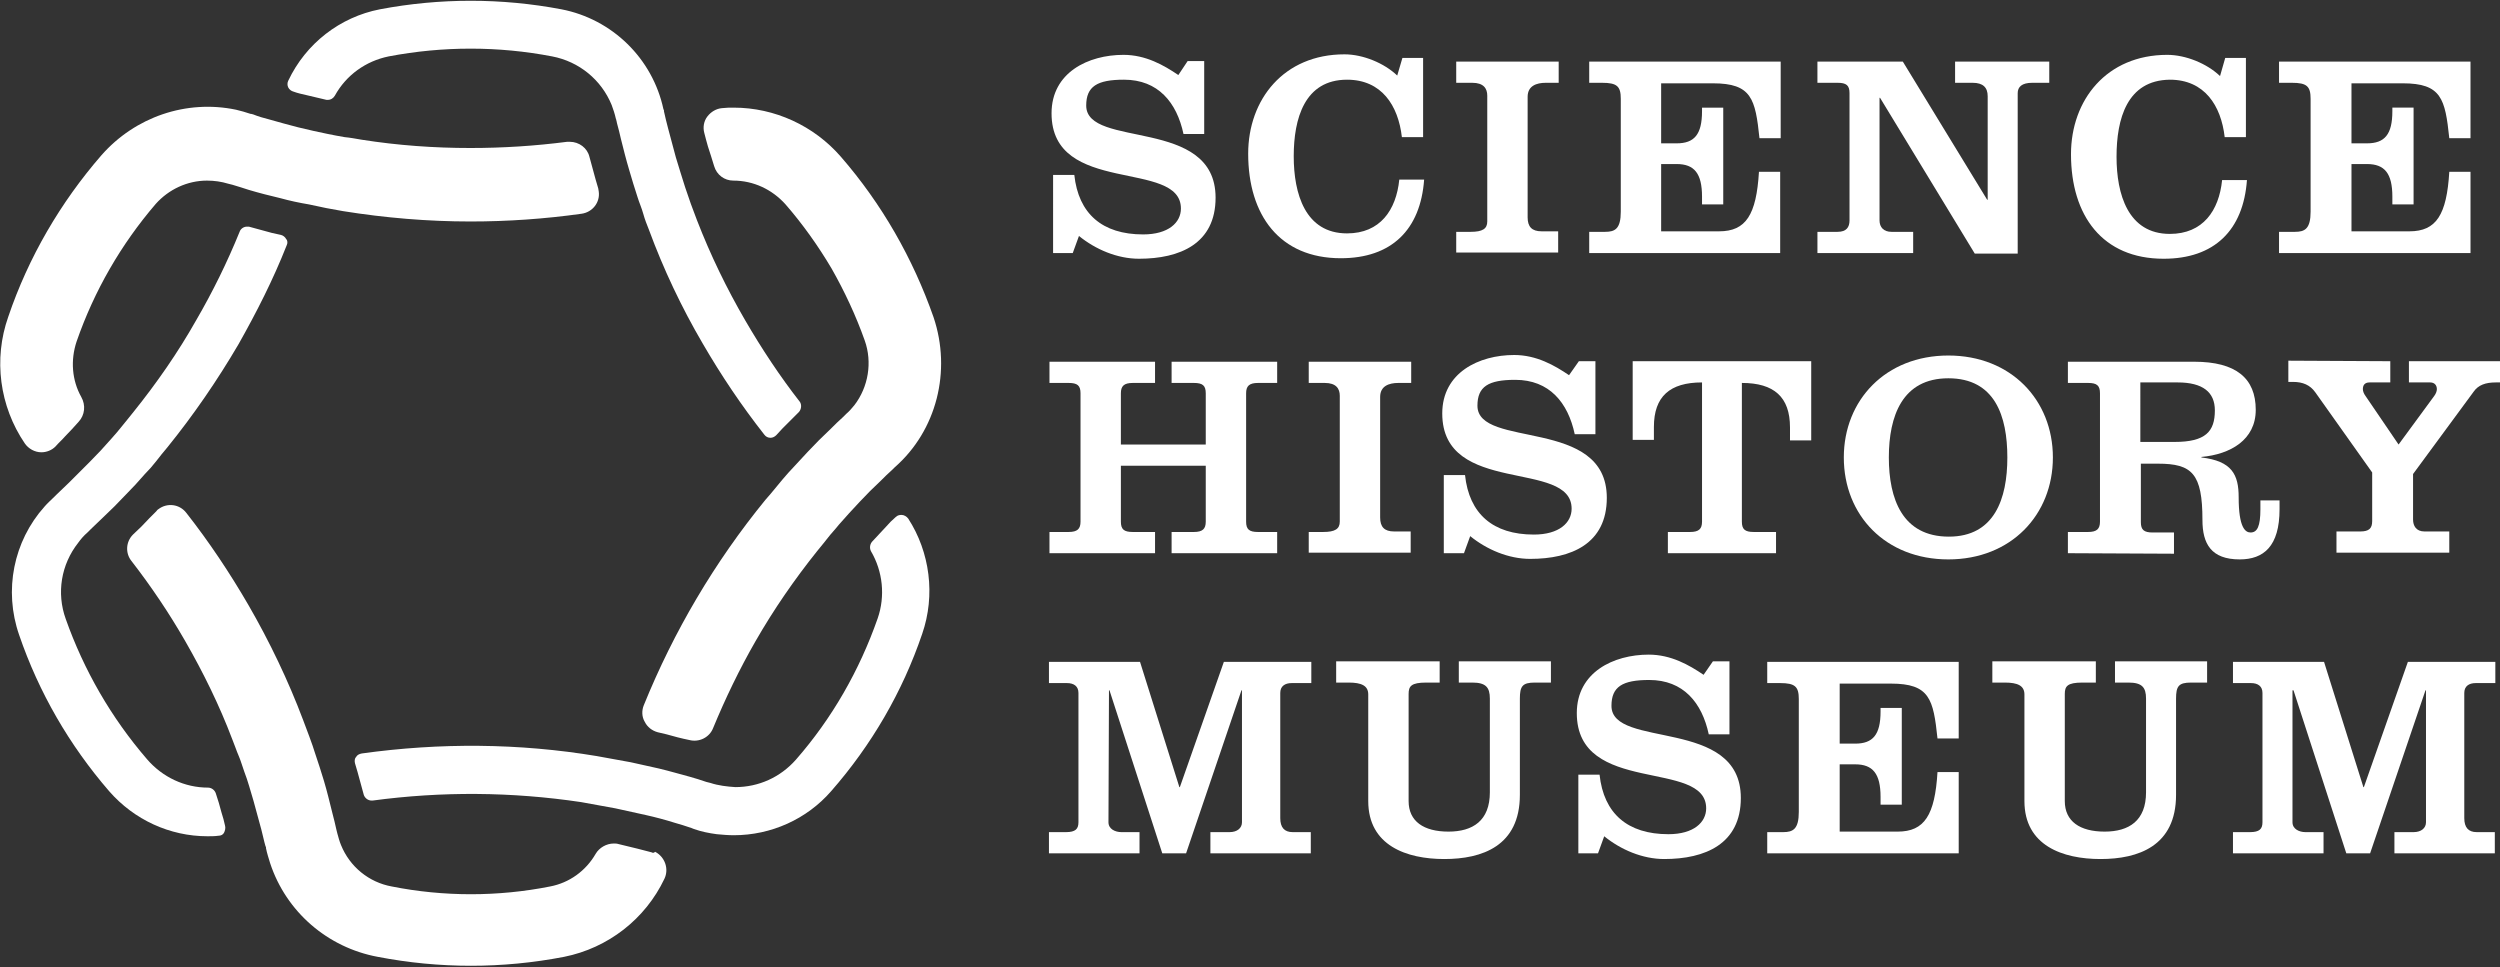 <?xml version="1.0" encoding="utf-8"?>
<!-- Generator: Adobe Illustrator 24.1.3, SVG Export Plug-In . SVG Version: 6.00 Build 0)  -->
<svg version="1.1" id="Layer_1" xmlns="http://www.w3.org/2000/svg" xmlns:xlink="http://www.w3.org/1999/xlink" x="0px" y="0px"
	 viewBox="0 0 483.1 186.9" style="enable-background:new 0 0 483.1 186.9;" xml:space="preserve">
<rect x="0" y="0" width="483.1" height="186.9" fill="#333333" stroke="none"/>
<style type="text/css">
	.st0{fill:#FFFFFF;}
	.st1{enable-background:new    ;}
</style>
<g id="Layer_2_1_">
	<g id="Layer_1-2">
		<path class="st0" d="M180.4,61.3c-4-11.4-10-21.9-17.9-31c-5.2-6-12.8-9.5-20.7-9.5c-0.8,0-1.5,0-2.3,0.1
			c-1.1,0.1-2.1,0.7-2.8,1.6s-0.9,2.1-0.6,3.2c0.2,0.9,0.5,1.8,0.7,2.6c0.4,1.2,0.8,2.5,1.2,3.8c0.5,1.7,2,2.8,3.7,2.8
			c3.9,0,7.5,1.7,10.1,4.6c3.3,3.8,6.3,8,8.9,12.4c2.5,4.4,4.7,9.1,6.4,13.9c1.5,4.2,0.7,9-2,12.5c-0.5,0.6-1,1.2-1.6,1.7l-0.6,0.6
			c-0.8,0.7-1.6,1.5-2.4,2.3c-1.5,1.4-3,2.9-4.4,4.4s-2.6,2.8-3.8,4.1c-0.7,0.8-1.4,1.6-2.2,2.6s-1.5,1.8-2.2,2.6
			c-9.8,12-17.7,25.4-23.5,39.7c-0.4,1-0.4,2.2,0.2,3.2c0.5,1,1.4,1.7,2.5,2l1.7,0.4c1.4,0.4,2.9,0.8,4.4,1.1
			c1.9,0.5,3.9-0.5,4.6-2.3c2.4-5.8,5.1-11.4,8.2-16.8c3.5-6.1,7.5-11.9,11.9-17.4c0.8-1,1.5-1.8,2.1-2.6s1.4-1.6,2.1-2.5
			c1.3-1.5,2.6-2.9,4-4.4s2.7-2.8,4-4c0.8-0.8,1.6-1.6,2.4-2.3l0.2-0.2l0.2-0.2C181,83.2,183.9,71.7,180.4,61.3L180.4,61.3z"/>
		<path class="st0" d="M125.9,164.7c-0.9-0.2-1.8-0.5-2.7-0.7c-1.2-0.3-2.5-0.6-3.7-0.9c-0.3-0.1-0.6-0.1-0.9-0.1
			c-1.4,0-2.8,0.8-3.5,2c-1.9,3.3-5.1,5.6-8.8,6.3c-5,1-10.2,1.5-15.3,1.5c-5.1,0-10.3-0.5-15.3-1.5c-4.4-0.8-8.1-3.8-9.8-8
			c-0.3-0.7-0.5-1.5-0.7-2.2l-0.2-0.8c-0.2-1-0.5-2.1-0.8-3.3c-0.5-2-1-4.1-1.6-6.1c-0.5-1.7-1.1-3.5-1.7-5.3
			c-0.3-1-0.7-2.1-1.1-3.2s-0.8-2.1-1.2-3.2c-2.9-7.7-6.5-15.2-10.6-22.3c-3.6-6.2-7.6-12.2-12-17.8c-1.3-1.7-3.7-2-5.4-0.7
			c-0.2,0.1-0.3,0.3-0.4,0.4l-1.3,1.3c-1,1.1-2.1,2.2-3.2,3.2c-1.4,1.4-1.5,3.6-0.3,5.1c3.8,4.9,7.3,10.1,10.4,15.5
			c3.5,6.1,6.6,12.4,9.1,19c0.5,1.2,0.8,2.2,1.2,3.1s0.7,2,1.1,3.1c0.7,1.8,1.2,3.7,1.8,5.7c0.5,1.8,1,3.7,1.5,5.5
			c0.3,1.1,0.5,2.2,0.8,3.2l0.1,0.2v0.2c0.2,1,0.5,1.9,0.8,2.9c3.1,9.4,11.1,16.3,20.8,18.1c11.9,2.3,24.1,2.3,36,0
			c8.5-1.7,15.7-7.3,19.4-15.1c0.9-1.9,0.1-4.2-1.8-5.2C126.3,164.9,126.1,164.8,125.9,164.7L125.9,164.7z"/>
		<path class="st0" d="M14.8,66c3.4-9.8,8.6-18.8,15.3-26.6c2.5-2.8,6.1-4.5,9.9-4.5c1.4,0,2.8,0.2,4.1,0.6l0.4,0.1l0.4,0.1
			c1.1,0.3,2.2,0.7,3.2,1c2,0.6,4,1.1,6.1,1.6c1.8,0.5,3.7,0.9,5.5,1.2c1.1,0.2,2.2,0.5,3.3,0.7s2.3,0.4,3.3,0.6
			c8.1,1.3,16.4,2,24.6,2c7.2,0,14.4-0.5,21.5-1.5c2.1-0.3,3.6-2.2,3.3-4.3c0-0.2-0.1-0.4-0.1-0.6c-0.2-0.6-0.3-1.1-0.5-1.7
			c-0.4-1.5-0.8-2.9-1.2-4.4c-0.4-1.7-2-2.9-3.8-2.9c-0.2,0-0.3,0-0.5,0c-6.2,0.8-12.4,1.2-18.7,1.2c-7,0-14-0.5-21-1.6
			c-1.2-0.2-2.2-0.4-3.3-0.5c-1.2-0.2-2.2-0.4-3.2-0.6c-1.9-0.4-3.8-0.8-5.8-1.3s-3.7-1-5.5-1.5c-1.2-0.3-2.2-0.6-3.2-1L48.5,22
			h-0.1c-0.9-0.3-1.9-0.6-2.8-0.8c-9.6-2-19.5,1.4-26,8.8c-7.9,9.1-14.1,19.7-18,31.2c-2.9,8.2-1.7,17.3,3.2,24.5
			c0.7,1,1.9,1.7,3.2,1.7c1,0,2-0.4,2.7-1.1c0.6-0.7,1.3-1.3,1.9-2c0.9-0.9,1.8-1.9,2.6-2.8c1.2-1.3,1.4-3.2,0.5-4.8
			C13.9,73.5,13.6,69.6,14.8,66z"/>
		<path class="st0" d="M178.2,122.5c-3.8,11.2-9.8,21.5-17.6,30.4c-4.7,5.4-11.6,8.5-18.8,8.5c-1.1,0-2.2-0.1-3.3-0.2
			c-1.5-0.2-3-0.5-4.4-1l-0.5-0.2c-1.1-0.4-2.2-0.7-3.2-1c-1.9-0.6-3.8-1.1-5.6-1.5s-4-0.9-5.9-1.3c-1-0.2-2.1-0.4-3.3-0.6
			s-2.1-0.4-3.3-0.6c-13.4-2-26.9-2.1-40.3-0.3h-0.2c-0.7,0-1.3-0.5-1.5-1.1c-0.4-1.4-0.8-2.9-1.2-4.4c-0.2-0.6-0.3-1.1-0.5-1.7
			c-0.1-0.4-0.1-0.9,0.2-1.2c0.2-0.4,0.6-0.6,1.1-0.7c15.1-2.1,30.4-2,45.4,0.5c1.1,0.2,2.1,0.4,3.3,0.6s2.2,0.4,3.3,0.6
			c1.8,0.4,3.6,0.8,5.4,1.2c2.1,0.5,4.1,1.1,6,1.6c1,0.3,2.1,0.6,3.2,1l0.8,0.2c1.5,0.5,3.2,0.7,4.8,0.8c4.5,0,8.7-1.9,11.7-5.3
			c7-8,12.3-17.3,15.8-27.3c1.5-4.3,1-9.1-1.3-13c-0.3-0.6-0.2-1.3,0.2-1.8c0.9-1,1.8-1.9,2.7-2.9c0.6-0.7,1.2-1.3,1.9-1.9
			c0.3-0.3,0.7-0.4,1.1-0.4c0.5,0,1,0.3,1.3,0.7C179.7,106.7,180.8,115,178.2,122.5z"/>
		<path class="st0" d="M55.4,47.4c-2.6,6.6-5.8,12.9-9.3,19.1c-4.1,7-8.7,13.7-13.8,20c-0.7,0.8-1.4,1.7-2.1,2.6s-1.4,1.7-2.2,2.5
			c-1.2,1.4-2.5,2.8-3.7,4c-1.4,1.5-2.9,3-4.4,4.4c-0.8,0.8-1.6,1.5-2.4,2.3l-0.6,0.6c-0.7,0.6-1.3,1.3-1.8,2
			c-3.3,4.2-4.2,9.7-2.4,14.7c3.5,9.9,8.8,19.1,15.7,27.1c3,3.5,7.3,5.5,11.8,5.5c0.7,0,1.3,0.5,1.5,1.1c0.4,1.2,0.8,2.5,1.1,3.7
			c0.3,0.9,0.5,1.7,0.7,2.6c0.1,0.4,0,0.9-0.2,1.3c-0.2,0.4-0.6,0.6-1.1,0.6c-0.7,0.1-1.4,0.1-2.1,0.1c-7.3,0-14.2-3.2-19-8.7
			c-7.7-8.9-13.6-19.1-17.4-30.2c-3-8.6-1.1-18.1,4.9-24.8c0.6-0.7,1.3-1.3,1.9-1.9l0.2-0.2l0.2-0.2c0.8-0.8,1.6-1.5,2.4-2.3
			c1.3-1.3,2.7-2.7,4.1-4.1s2.8-2.9,4.1-4.4c0.8-0.9,1.5-1.7,2.2-2.6s1.5-1.8,2.1-2.6c4.5-5.6,8.6-11.5,12.1-17.7
			c3.2-5.5,6-11.2,8.4-17.1c0.2-0.6,0.8-1,1.4-1c0.1,0,0.3,0,0.4,0c1.5,0.4,3,0.8,4.4,1.2l1.8,0.4c0.4,0.1,0.8,0.4,1,0.8
			C55.6,46.5,55.6,47,55.4,47.4z"/>
		<path class="st0" d="M154.4,79.6c-1.1,1.1-2.1,2.1-3.2,3.2c-0.4,0.4-0.8,0.9-1.2,1.3c-0.3,0.3-0.7,0.5-1.1,0.5
			c-0.5,0-0.9-0.2-1.2-0.6c-4.4-5.6-8.3-11.4-11.9-17.6c-4.1-7-7.6-14.4-10.4-22c-0.4-1-0.8-2-1.1-3.1s-0.8-2.2-1.1-3.2
			c-0.6-1.8-1.1-3.5-1.6-5.2c-0.6-2-1.1-4-1.6-6c-0.2-1-0.5-2-0.8-3.2c0-0.2-0.1-0.3-0.1-0.5l-0.1-0.3c-0.2-0.9-0.5-1.8-0.8-2.6
			c-2-4.9-6.3-8.4-11.5-9.4c-10.4-2-21.1-2-31.6,0c-4.4,0.9-8.2,3.6-10.4,7.6c-0.3,0.5-0.8,0.8-1.3,0.8c-0.1,0-0.2,0-0.3,0
			c-1.3-0.3-2.6-0.6-3.8-0.9c-0.9-0.2-1.8-0.4-2.6-0.7c-0.4-0.1-0.8-0.4-1-0.8s-0.2-0.9,0-1.3c3.4-7.2,10-12.3,17.7-13.8
			c11.6-2.2,23.5-2.2,35.1,0c9.8,1.9,17.6,9.5,19.7,19.3l0.1,0.2v0.2c0.2,1,0.5,2.1,0.8,3.3c0.5,1.9,1,3.8,1.5,5.6
			c0.6,2,1.2,3.9,1.8,5.8c0.4,1.1,0.7,2.1,1.1,3.2s0.8,2.1,1.2,3.2c2.6,6.7,5.7,13.1,9.3,19.3c3.2,5.5,6.7,10.8,10.6,15.8
			C154.9,78.2,154.9,79,154.4,79.6z"/>
		<g class="st1">
			<path class="st0" d="M229.5,11.8h3.2v14.1h-4c-1.3-6.1-4.9-10.5-11.5-10.5c-5.2,0-7.3,1.3-7.3,5c0,8.4,25,2.1,25,17.8
				c0,8.9-6.9,11.8-14.8,11.8c-4.2,0-8.4-1.8-11.6-4.4l-1.2,3.3h-3.8V33.8h4.1c0.8,7.5,5.4,11.5,13.3,11.5c4.9,0,7.3-2.3,7.3-5
				c0-9.6-25-2.4-25-18.4c0-7.9,7.1-11.3,13.9-11.3c4.3,0,7.8,2,10.6,3.9L229.5,11.8z"/>
		</g>
		<g class="st1">
			<path class="st0" d="M271,11.2h4v15.3h-4.1c-0.7-6.1-3.9-11.1-10.6-11.1c-8.2,0-10.3,7.5-10.3,14.8c0,7.2,2.2,14.9,10.3,14.9
				c6.4,0,9.5-4.5,10.1-10.4h4.8c-0.7,9.7-6.3,15.2-16.1,15.2c-11.8,0-17.9-8.3-17.9-20.2c0-10.5,6.9-19.2,18.6-19.2
				c3.6,0,7.7,1.7,10.2,4.1L271,11.2z"/>
		</g>
		<g class="st1">
			<path class="st0" d="M281.4,48.9v-4.1h2.8c2.3,0,3.2-0.6,3.2-2V18.5c0-1.4-0.7-2.5-2.9-2.5h-3.1v-4.1h19.8V16h-2.5
				c-1.8,0-3.5,0.6-3.5,2.7V42c0,1.8,0.8,2.7,2.7,2.7h3.2v4.1h-19.7V48.9z"/>
		</g>
		<g class="st1">
			<path class="st0" d="M307.1,48.9v-4.1h3.1c1.9,0,3-0.6,3-3.9V19.1c0-2.4-0.7-3.1-3.6-3.1h-2.5v-4.1h37v14.8H340
				c-0.8-7.6-1.5-10.6-9-10.6h-10v11.6h3c3.4,0,4.9-1.7,4.9-6.2v-0.7h4.1v18.7h-4.1V38c0-4.5-1.5-6.3-4.9-6.3h-3v13h11.2
				c5.2,0,7.2-3.2,7.7-11.5h4.1v15.7H307.1z"/>
		</g>
		<g class="st1">
			<path class="st0" d="M363.3,18.9h-0.1v23.7c0,1.3,0.8,2.2,2.3,2.2h4.2v4.1h-18.5v-4.1h3.9c1.7,0,2.3-0.9,2.3-2.2V18
				c0-1.5-0.6-2-2.3-2h-3.9v-4.1h16.5L384,38.6h0.1v-20c0-1.7-0.9-2.6-2.9-2.6h-3.4v-4.1H396V16h-3.3c-2,0-2.8,0.8-2.8,2v31h-8.3
				L363.3,18.9z"/>
		</g>
		<g class="st1">
			<path class="st0" d="M430,11.2h4v15.3h-4.1c-0.7-6.1-3.9-11.1-10.6-11.1C411,15.5,409,23,409,30.3c0,7.2,2.2,14.9,10.3,14.9
				c6.4,0,9.5-4.5,10.1-10.4h4.8c-0.7,9.7-6.3,15.2-16.1,15.2c-11.8,0-17.9-8.3-17.9-20.2c0-10.5,6.9-19.2,18.6-19.2
				c3.6,0,7.7,1.7,10.2,4.1L430,11.2z"/>
		</g>
		<g class="st1">
			<path class="st0" d="M440.4,48.9v-4.1h3.1c1.9,0,3-0.6,3-3.9V19.1c0-2.4-0.7-3.1-3.6-3.1h-2.5v-4.1h37v14.8h-4.1
				c-0.8-7.6-1.5-10.6-9-10.6h-9.9v11.6h3c3.4,0,4.9-1.7,4.9-6.2v-0.7h4.1v18.7h-4.1V38c0-4.5-1.5-6.3-4.9-6.3h-3v13h11.2
				c5.2,0,7.2-3.2,7.7-11.5h4.1v15.7H440.4z"/>
		</g>
		<g class="st1">
			<path class="st0" d="M202.8,106.9v-4.1h3.7c1.7,0,2.3-0.6,2.3-2V76c0-1.5-0.6-2-2.3-2h-3.7v-4.1h20.4V74h-4.3
				c-1.7,0-2.3,0.6-2.3,2v9.9H233V76c0-1.5-0.6-2-2.3-2h-4.3v-4.1h20.4V74h-3.7c-1.7,0-2.3,0.6-2.3,2v24.8c0,1.5,0.6,2,2.3,2h3.7
				v4.1h-20.4v-4.1h4.3c1.7,0,2.3-0.6,2.3-2V90h-16.4v10.8c0,1.5,0.6,2,2.3,2h4.3v4.1H202.8z"/>
		</g>
		<g class="st1">
			<path class="st0" d="M252.9,106.9v-4.1h2.8c2.3,0,3.2-0.6,3.2-2V76.5c0-1.4-0.7-2.5-2.9-2.5h-3.1v-4.1h19.8V74h-2.5
				c-1.8,0-3.5,0.6-3.5,2.7V100c0,1.8,0.8,2.7,2.7,2.7h3.2v4.1h-19.7L252.9,106.9L252.9,106.9z"/>
		</g>
		<g class="st1">
			<path class="st0" d="M305.1,69.8h3.2v14.1h-4c-1.3-6.1-4.9-10.5-11.5-10.5c-5.2,0-7.3,1.3-7.3,5c0,8.4,25,2.1,25,17.8
				c0,8.9-6.9,11.8-14.8,11.8c-4.2,0-8.4-1.8-11.6-4.4l-1.2,3.3H279V91.8h4.1c0.8,7.5,5.4,11.5,13.3,11.5c4.9,0,7.3-2.3,7.3-5
				c0-9.6-25-2.4-25-18.4c0-7.9,7.1-11.3,13.9-11.3c4.3,0,7.8,2,10.6,3.9L305.1,69.8z"/>
		</g>
		<g class="st1">
			<path class="st0" d="M350,69.8v15.3h-4.1v-2.5c0-5.9-3.1-8.6-9.3-8.6v26.8c0,1.5,0.6,2,2.3,2h4.3v4.1h-20.9v-4.1h4.3
				c1.7,0,2.3-0.6,2.3-2V73.9c-6.2,0-9.3,2.7-9.3,8.6V85h-4.1V69.8H350z"/>
		</g>
		<g class="st1">
			<path class="st0" d="M396.7,88.4c0,11.1-8.1,19.7-20.2,19.7s-20.2-8.5-20.2-19.7c0-11.1,8.1-19.7,20.2-19.7
				S396.7,77.3,396.7,88.4z M365,88.4c0,8,2.6,15.3,11.6,15.3c8.8,0,11.3-7.3,11.3-15.3s-2.4-15.3-11.4-15.3
				C367.6,73.1,365,80.4,365,88.4z"/>
		</g>
		<g class="st1">
			<path class="st0" d="M399.6,106.9v-4.1h3.9c1.7,0,2.3-0.6,2.3-2V76c0-1.5-0.6-2-2.3-2h-3.9v-4.1H424c8.1,0,11.9,3.2,11.9,9.3
				c0,5.8-4.9,8.6-10.5,9.1v0.1c5.9,0.7,7.2,3.3,7.2,7.7c0,5.9,1.3,6.8,2.3,6.8c1.3,0,1.9-1.2,1.9-4.5v-1.7h3.7v1.7
				c0,7.2-3.1,9.7-7.7,9.7c-5.5,0-7.2-3-7.2-7.6c0-9-2-10.9-8.6-10.9h-3.3v11.3c0,1.5,0.6,2,2.3,2h4.1v4.1L399.6,106.9L399.6,106.9z
				 M413.6,85.4h6.6c6,0,7.8-2,7.8-6.1c0-3.5-2.3-5.4-7.2-5.4h-7.2L413.6,85.4L413.6,85.4z"/>
		</g>
		<g class="st1">
			<path class="st0" d="M461.9,69.8v4.1h-4c-1,0-1.3,0.6-1.3,1.3c0,0.4,0.2,0.9,0.5,1.3l6.4,9.4l6.9-9.4c0.3-0.4,0.5-0.9,0.5-1.3
				c0-0.7-0.4-1.3-1.3-1.3h-4.1v-4.1h17.8v4.1h-1c-2,0-3.4,0.5-4.3,1.8l-11.7,15.9v8.8c0,1.2,0.6,2.3,2.2,2.3h4.8v4.1h-21.8v-4.1
				h4.6c1.7,0,2.3-0.6,2.3-2v-9.4l-11-15.5c-1-1.4-2.4-2-4.3-2h-0.9v-4.1L461.9,69.8L461.9,69.8z"/>
		</g>
		<g class="st1">
			<path class="st0" d="M214.2,158.9c0,1.3,1.3,1.9,2.5,1.9h3.5v4.1h-17.5v-4.1h3.3c1.8,0,2.4-0.6,2.4-1.9v-25
				c0-1.3-0.9-1.9-2.2-1.9h-3.5v-4.1h17.6l7.6,24.2h0.1l8.5-24.2h16.9v4.1h-3.8c-1.3,0-2.2,0.6-2.2,1.9v24.2c0,1.8,0.8,2.7,2.4,2.7
				h3.5v4.1h-19.4v-4.1h3.7c1.5,0,2.4-0.8,2.4-1.9v-25.5h-0.1l-10.7,31.5h-4.6l-10.2-31.5h-0.1L214.2,158.9L214.2,158.9z"/>
		</g>
		<g class="st1">
			<path class="st0" d="M258.3,127.8h19.9v4.1h-2.6c-2.9,0-3.4,0.7-3.4,2.2v20.7c0,3.9,2.9,5.9,7.7,5.9c4.7,0,8-2.1,8-7.6V135
				c0-2.2-0.8-3.1-3.4-3.1h-2.6v-4.1h17.8v4.1h-3.1c-2.4,0-2.9,0.7-2.9,3.1v18.6c0,9.9-7.3,12.4-14.6,12.4
				c-7.3,0-14.7-2.6-14.7-11.2v-20.6c0-1.7-1.3-2.3-3.8-2.3h-2.4v-4.1C258.2,127.8,258.3,127.8,258.3,127.8z"/>
		</g>
		<g class="st1">
			<path class="st0" d="M331,127.8h3.2v14.1h-4c-1.3-6.1-4.9-10.5-11.5-10.5c-5.2,0-7.3,1.3-7.3,5c0,8.4,25,2.1,25,17.8
				c0,8.9-6.9,11.8-14.8,11.8c-4.2,0-8.4-1.8-11.6-4.4l-1.2,3.3H305v-15.2h4.1c0.8,7.5,5.4,11.5,13.3,11.5c4.9,0,7.3-2.3,7.3-5
				c0-9.6-25-2.4-25-18.4c0-7.9,7.1-11.3,13.9-11.3c4.3,0,7.8,2,10.6,3.9L331,127.8z"/>
		</g>
		<g class="st1">
			<path class="st0" d="M341.5,164.9v-4.1h3.1c1.9,0,3-0.6,3-3.9v-21.8c0-2.4-0.7-3.1-3.6-3.1h-2.5v-4.1h37v14.8h-4.1
				c-0.8-7.6-1.5-10.6-9-10.6h-9.9v11.6h3c3.4,0,4.9-1.7,4.9-6.2v-0.7h4.1v18.7h-4.1V154c0-4.5-1.5-6.3-4.9-6.3h-3v13h11.2
				c5.2,0,7.2-3.2,7.7-11.5h4.1v15.7H341.5z"/>
		</g>
		<g class="st1">
			<path class="st0" d="M385,127.8h20v4.1h-2.6c-2.9,0-3.4,0.7-3.4,2.2v20.7c0,3.9,2.9,5.9,7.7,5.9c4.7,0,8-2.1,8-7.6V135
				c0-2.2-0.8-3.1-3.4-3.1h-2.6v-4.1h17.8v4.1h-3.1c-2.4,0-2.9,0.7-2.9,3.1v18.6c0,9.9-7.3,12.4-14.6,12.4
				c-7.3,0-14.7-2.6-14.7-11.2v-20.6c0-1.7-1.3-2.3-3.8-2.3H385V127.8z"/>
		</g>
		<g class="st1">
			<path class="st0" d="M443,158.9c0,1.3,1.3,1.9,2.5,1.9h3.5v4.1h-17.5v-4.1h3.3c1.8,0,2.4-0.6,2.4-1.9v-25c0-1.3-0.9-1.9-2.2-1.9
				h-3.5v-4.1h17.6l7.6,24.2h0.1l8.5-24.2h16.9v4.1h-3.8c-1.3,0-2.2,0.6-2.2,1.9v24.2c0,1.8,0.8,2.7,2.4,2.7h3.5v4.1h-19.4v-4.1h3.7
				c1.5,0,2.4-0.8,2.4-1.9v-25.5h-0.1L458,164.9h-4.6l-10.2-31.5H443V158.9z"/>
		</g>
	</g>
</g>
</svg>
